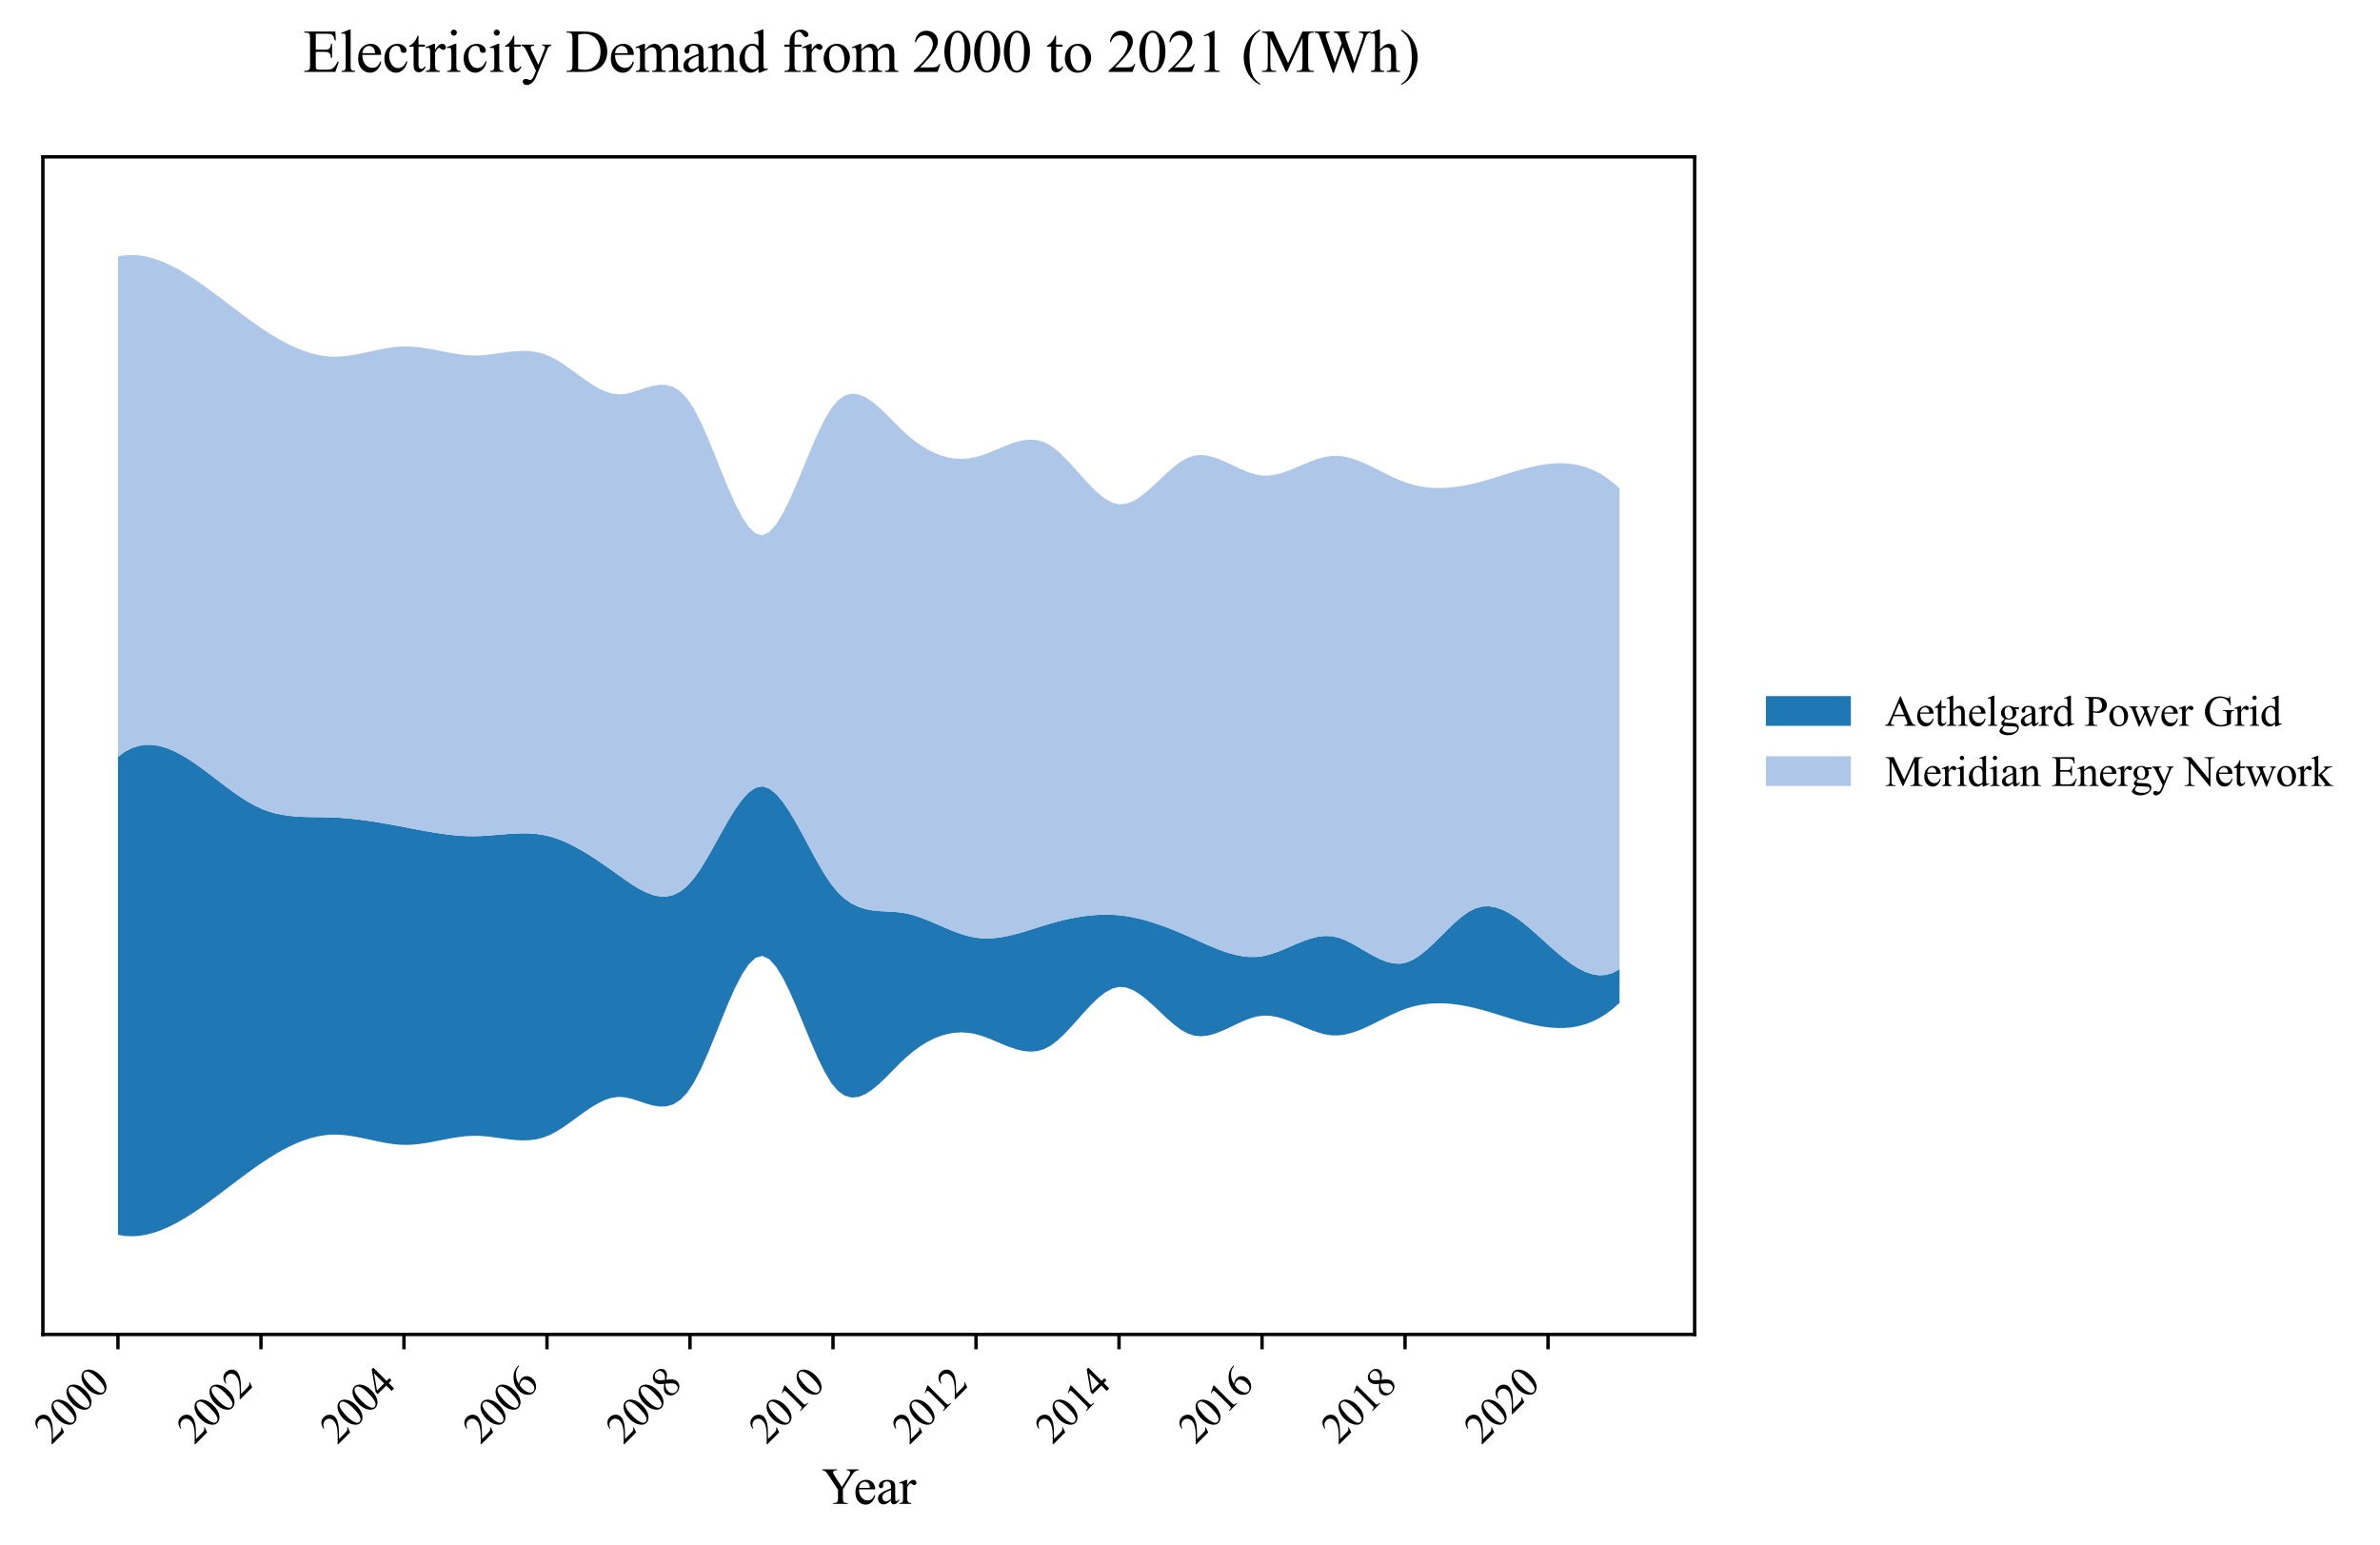 <?xml version="1.0" encoding="utf-8" standalone="no"?>
<!DOCTYPE svg PUBLIC "-//W3C//DTD SVG 1.1//EN"
  "http://www.w3.org/Graphics/SVG/1.1/DTD/svg11.dtd">
<svg xmlns:xlink="http://www.w3.org/1999/xlink" width="560.216pt" height="363.785pt" viewBox="0 0 560.216 363.785" xmlns="http://www.w3.org/2000/svg" version="1.1">
 <defs>
  <style type="text/css">*{stroke-linejoin: round; stroke-linecap: butt}</style>
 </defs>
 <g id="figure_1">
  <g id="patch_1">
   <path d="M 0 363.785 
L 560.216 363.785 
L 560.216 0 
L 0 0 
z
" style="fill: #ffffff"/>
  </g>
  <g id="axes_1">
   <g id="patch_2">
    <path d="M 10.092 314.121 
L 398.892 314.121 
L 398.892 36.921 
L 10.092 36.921 
z
" style="fill: #ffffff"/>
   </g>
   <g id="FillBetweenPolyCollection_1">
    <path d="M 27.765 178.144 
L 27.765 290.672 
L 29.379 290.939 
L 30.993 291.021 
L 32.606 290.932 
L 34.22 290.683 
L 35.834 290.286 
L 37.448 289.753 
L 39.062 289.097 
L 40.676 288.329 
L 42.29 287.461 
L 43.904 286.507 
L 45.518 285.477 
L 47.132 284.384 
L 48.746 283.24 
L 50.36 282.057 
L 51.974 280.847 
L 53.588 279.623 
L 55.202 278.396 
L 56.816 277.178 
L 58.43 275.981 
L 60.044 274.819 
L 61.658 273.702 
L 63.272 272.642 
L 64.885 271.648 
L 66.499 270.728 
L 68.113 269.892 
L 69.727 269.147 
L 71.341 268.503 
L 72.955 267.967 
L 74.569 267.549 
L 76.183 267.258 
L 77.797 267.1 
L 79.411 267.084 
L 81.025 267.195 
L 82.639 267.406 
L 84.253 267.69 
L 85.867 268.021 
L 87.481 268.373 
L 89.095 268.719 
L 90.709 269.032 
L 92.323 269.286 
L 93.937 269.454 
L 95.55 269.509 
L 97.164 269.444 
L 98.778 269.279 
L 100.392 269.039 
L 102.006 268.749 
L 103.62 268.435 
L 105.234 268.12 
L 106.848 267.829 
L 108.462 267.589 
L 110.076 267.422 
L 111.69 267.354 
L 113.304 267.404 
L 114.918 267.549 
L 116.532 267.754 
L 118.146 267.983 
L 119.76 268.198 
L 121.374 268.362 
L 122.988 268.441 
L 124.602 268.396 
L 126.215 268.192 
L 127.829 267.792 
L 129.443 267.161 
L 131.057 266.305 
L 132.671 265.281 
L 134.285 264.149 
L 135.899 262.967 
L 137.513 261.797 
L 139.127 260.698 
L 140.741 259.729 
L 142.355 258.95 
L 143.969 258.42 
L 145.583 258.2 
L 147.197 258.321 
L 148.811 258.696 
L 150.425 259.214 
L 152.039 259.759 
L 153.653 260.22 
L 155.267 260.481 
L 156.88 260.429 
L 158.494 259.95 
L 160.108 258.932 
L 161.722 257.26 
L 163.336 254.83 
L 164.95 251.702 
L 166.564 248.073 
L 168.178 244.143 
L 169.792 240.112 
L 171.406 236.182 
L 173.02 232.551 
L 174.634 229.42 
L 176.248 226.99 
L 177.862 225.461 
L 179.476 225.034 
L 181.09 225.807 
L 182.704 227.619 
L 184.318 230.264 
L 185.932 233.537 
L 187.545 237.232 
L 189.159 241.144 
L 190.773 245.067 
L 192.387 248.796 
L 194.001 252.126 
L 195.615 254.851 
L 197.229 256.785 
L 198.843 257.923 
L 200.457 258.364 
L 202.071 258.208 
L 203.685 257.556 
L 205.299 256.508 
L 206.913 255.164 
L 208.527 253.624 
L 210.141 251.989 
L 211.755 250.358 
L 213.369 248.832 
L 214.983 247.477 
L 216.597 246.3 
L 218.21 245.302 
L 219.824 244.483 
L 221.438 243.845 
L 223.052 243.388 
L 224.666 243.114 
L 226.28 243.023 
L 227.894 243.116 
L 229.508 243.395 
L 231.122 243.853 
L 232.736 244.447 
L 234.35 245.117 
L 235.964 245.806 
L 237.578 246.453 
L 239.192 247 
L 240.806 247.388 
L 242.42 247.559 
L 244.034 247.452 
L 245.648 247.01 
L 247.262 246.175 
L 248.875 244.958 
L 250.489 243.448 
L 252.103 241.742 
L 253.717 239.935 
L 255.331 238.122 
L 256.945 236.4 
L 258.559 234.862 
L 260.173 233.605 
L 261.787 232.724 
L 263.401 232.315 
L 265.015 232.442 
L 266.629 233.039 
L 268.243 234.012 
L 269.857 235.264 
L 271.471 236.699 
L 273.085 238.223 
L 274.699 239.738 
L 276.313 241.148 
L 277.927 242.359 
L 279.54 243.273 
L 281.154 243.801 
L 282.768 243.939 
L 284.382 243.753 
L 285.996 243.315 
L 287.61 242.694 
L 289.224 241.962 
L 290.838 241.187 
L 292.452 240.441 
L 294.066 239.792 
L 295.68 239.313 
L 297.294 239.072 
L 298.908 239.109 
L 300.522 239.384 
L 302.136 239.843 
L 303.75 240.433 
L 305.364 241.1 
L 306.978 241.79 
L 308.592 242.452 
L 310.206 243.03 
L 311.819 243.471 
L 313.433 243.722 
L 315.047 243.735 
L 316.661 243.516 
L 318.275 243.104 
L 319.889 242.535 
L 321.503 241.848 
L 323.117 241.08 
L 324.731 240.27 
L 326.345 239.455 
L 327.959 238.673 
L 329.573 237.961 
L 331.187 237.359 
L 332.801 236.886 
L 334.415 236.54 
L 336.029 236.311 
L 337.643 236.191 
L 339.257 236.173 
L 340.871 236.248 
L 342.484 236.41 
L 344.098 236.648 
L 345.712 236.957 
L 347.326 237.327 
L 348.94 237.75 
L 350.554 238.214 
L 352.168 238.705 
L 353.782 239.208 
L 355.396 239.709 
L 357.01 240.195 
L 358.624 240.651 
L 360.238 241.064 
L 361.852 241.419 
L 363.466 241.702 
L 365.08 241.899 
L 366.694 241.997 
L 368.308 241.981 
L 369.922 241.837 
L 371.536 241.551 
L 373.149 241.109 
L 374.763 240.497 
L 376.377 239.701 
L 377.991 238.708 
L 379.605 237.502 
L 381.219 236.069 
L 381.219 228.119 
L 381.219 228.119 
L 379.605 229.017 
L 377.991 229.488 
L 376.377 229.574 
L 374.763 229.319 
L 373.149 228.764 
L 371.536 227.952 
L 369.922 226.926 
L 368.308 225.728 
L 366.694 224.4 
L 365.08 222.985 
L 363.466 221.525 
L 361.852 220.063 
L 360.238 218.641 
L 358.624 217.302 
L 357.01 216.088 
L 355.396 215.042 
L 353.782 214.205 
L 352.168 213.621 
L 350.554 213.332 
L 348.94 213.38 
L 347.326 213.808 
L 345.712 214.627 
L 344.098 215.768 
L 342.484 217.148 
L 340.871 218.683 
L 339.257 220.292 
L 337.643 221.891 
L 336.029 223.398 
L 334.415 224.73 
L 332.801 225.803 
L 331.187 226.536 
L 329.573 226.854 
L 327.959 226.779 
L 326.345 226.381 
L 324.731 225.734 
L 323.117 224.911 
L 321.503 223.985 
L 319.889 223.03 
L 318.275 222.117 
L 316.661 221.321 
L 315.047 220.714 
L 313.433 220.369 
L 311.819 220.317 
L 310.206 220.515 
L 308.592 220.912 
L 306.978 221.458 
L 305.364 222.104 
L 303.75 222.798 
L 302.136 223.491 
L 300.522 224.133 
L 298.908 224.672 
L 297.294 225.06 
L 295.68 225.252 
L 294.066 225.254 
L 292.452 225.088 
L 290.838 224.774 
L 289.224 224.337 
L 287.61 223.796 
L 285.996 223.176 
L 284.382 222.497 
L 282.768 221.782 
L 281.154 221.052 
L 279.54 220.33 
L 277.927 219.631 
L 276.313 218.962 
L 274.699 218.329 
L 273.085 217.738 
L 271.471 217.196 
L 269.857 216.709 
L 268.243 216.285 
L 266.629 215.928 
L 265.015 215.646 
L 263.401 215.446 
L 261.787 215.331 
L 260.173 215.298 
L 258.559 215.343 
L 256.945 215.461 
L 255.331 215.645 
L 253.717 215.892 
L 252.103 216.197 
L 250.489 216.553 
L 248.875 216.956 
L 247.262 217.402 
L 245.648 217.884 
L 244.034 218.389 
L 242.42 218.898 
L 240.806 219.39 
L 239.192 219.847 
L 237.578 220.246 
L 235.964 220.57 
L 234.35 220.797 
L 232.736 220.908 
L 231.122 220.884 
L 229.508 220.703 
L 227.894 220.359 
L 226.28 219.88 
L 224.666 219.296 
L 223.052 218.642 
L 221.438 217.948 
L 219.824 217.247 
L 218.21 216.572 
L 216.597 215.955 
L 214.983 215.429 
L 213.369 215.025 
L 211.755 214.77 
L 210.141 214.633 
L 208.527 214.55 
L 206.913 214.456 
L 205.299 214.287 
L 203.685 213.978 
L 202.071 213.465 
L 200.457 212.684 
L 198.843 211.569 
L 197.229 210.057 
L 195.615 208.084 
L 194.001 205.654 
L 192.387 202.89 
L 190.773 199.93 
L 189.159 196.907 
L 187.545 193.959 
L 185.932 191.221 
L 184.318 188.83 
L 182.704 186.92 
L 181.09 185.629 
L 179.476 185.091 
L 177.862 185.414 
L 176.248 186.525 
L 174.634 188.282 
L 173.02 190.543 
L 171.406 193.166 
L 169.792 196.011 
L 168.178 198.935 
L 166.564 201.796 
L 164.95 204.453 
L 163.336 206.763 
L 161.722 208.589 
L 160.108 209.876 
L 158.494 210.673 
L 156.88 211.034 
L 155.267 211.015 
L 153.653 210.67 
L 152.039 210.055 
L 150.425 209.225 
L 148.811 208.233 
L 147.197 207.136 
L 145.583 205.988 
L 143.969 204.838 
L 142.355 203.705 
L 140.741 202.603 
L 139.127 201.545 
L 137.513 200.547 
L 135.899 199.62 
L 134.285 198.778 
L 132.671 198.035 
L 131.057 197.405 
L 129.443 196.901 
L 127.829 196.535 
L 126.215 196.303 
L 124.602 196.184 
L 122.988 196.157 
L 121.374 196.203 
L 119.76 196.299 
L 118.146 196.427 
L 116.532 196.566 
L 114.918 196.694 
L 113.304 196.791 
L 111.69 196.838 
L 110.076 196.819 
L 108.462 196.74 
L 106.848 196.607 
L 105.234 196.427 
L 103.62 196.208 
L 102.006 195.957 
L 100.392 195.68 
L 98.778 195.386 
L 97.164 195.08 
L 95.55 194.77 
L 93.937 194.464 
L 92.323 194.165 
L 90.709 193.877 
L 89.095 193.604 
L 87.481 193.349 
L 85.867 193.116 
L 84.253 192.909 
L 82.639 192.731 
L 81.025 192.585 
L 79.411 192.476 
L 77.797 192.406 
L 76.183 192.371 
L 74.569 192.353 
L 72.955 192.331 
L 71.341 192.287 
L 69.727 192.2 
L 68.113 192.05 
L 66.499 191.818 
L 64.885 191.484 
L 63.272 191.027 
L 61.658 190.429 
L 60.044 189.673 
L 58.43 188.775 
L 56.816 187.758 
L 55.202 186.65 
L 53.588 185.474 
L 51.974 184.256 
L 50.36 183.022 
L 48.746 181.796 
L 47.132 180.605 
L 45.518 179.472 
L 43.904 178.424 
L 42.29 177.485 
L 40.676 176.682 
L 39.062 176.039 
L 37.448 175.581 
L 35.834 175.334 
L 34.22 175.323 
L 32.606 175.573 
L 30.993 176.11 
L 29.379 176.958 
L 27.765 178.144 
z
" clip-path="url(#pe4b7a78a49)" style="fill: #1f77b4"/>
   </g>
   <g id="FillBetweenPolyCollection_2">
    <path d="M 27.765 60.371 
L 27.765 178.144 
L 29.379 176.958 
L 30.993 176.11 
L 32.606 175.573 
L 34.22 175.323 
L 35.834 175.334 
L 37.448 175.581 
L 39.062 176.039 
L 40.676 176.682 
L 42.29 177.485 
L 43.904 178.424 
L 45.518 179.472 
L 47.132 180.605 
L 48.746 181.796 
L 50.36 183.022 
L 51.974 184.256 
L 53.588 185.474 
L 55.202 186.65 
L 56.816 187.758 
L 58.43 188.775 
L 60.044 189.673 
L 61.658 190.429 
L 63.272 191.027 
L 64.885 191.484 
L 66.499 191.818 
L 68.113 192.05 
L 69.727 192.2 
L 71.341 192.287 
L 72.955 192.331 
L 74.569 192.353 
L 76.183 192.371 
L 77.797 192.406 
L 79.411 192.476 
L 81.025 192.585 
L 82.639 192.731 
L 84.253 192.909 
L 85.867 193.116 
L 87.481 193.349 
L 89.095 193.604 
L 90.709 193.877 
L 92.323 194.165 
L 93.937 194.464 
L 95.55 194.77 
L 97.164 195.08 
L 98.778 195.386 
L 100.392 195.68 
L 102.006 195.957 
L 103.62 196.208 
L 105.234 196.427 
L 106.848 196.607 
L 108.462 196.74 
L 110.076 196.819 
L 111.69 196.838 
L 113.304 196.791 
L 114.918 196.694 
L 116.532 196.566 
L 118.146 196.427 
L 119.76 196.299 
L 121.374 196.203 
L 122.988 196.157 
L 124.602 196.184 
L 126.215 196.303 
L 127.829 196.535 
L 129.443 196.901 
L 131.057 197.405 
L 132.671 198.035 
L 134.285 198.778 
L 135.899 199.62 
L 137.513 200.547 
L 139.127 201.545 
L 140.741 202.603 
L 142.355 203.705 
L 143.969 204.838 
L 145.583 205.988 
L 147.197 207.136 
L 148.811 208.233 
L 150.425 209.225 
L 152.039 210.055 
L 153.653 210.67 
L 155.267 211.015 
L 156.88 211.034 
L 158.494 210.673 
L 160.108 209.876 
L 161.722 208.589 
L 163.336 206.763 
L 164.95 204.453 
L 166.564 201.796 
L 168.178 198.935 
L 169.792 196.011 
L 171.406 193.166 
L 173.02 190.543 
L 174.634 188.282 
L 176.248 186.525 
L 177.862 185.414 
L 179.476 185.091 
L 181.09 185.629 
L 182.704 186.92 
L 184.318 188.83 
L 185.932 191.221 
L 187.545 193.959 
L 189.159 196.907 
L 190.773 199.93 
L 192.387 202.89 
L 194.001 205.654 
L 195.615 208.084 
L 197.229 210.057 
L 198.843 211.569 
L 200.457 212.684 
L 202.071 213.465 
L 203.685 213.978 
L 205.299 214.287 
L 206.913 214.456 
L 208.527 214.55 
L 210.141 214.633 
L 211.755 214.77 
L 213.369 215.025 
L 214.983 215.429 
L 216.597 215.955 
L 218.21 216.572 
L 219.824 217.247 
L 221.438 217.948 
L 223.052 218.642 
L 224.666 219.296 
L 226.28 219.88 
L 227.894 220.359 
L 229.508 220.703 
L 231.122 220.884 
L 232.736 220.908 
L 234.35 220.797 
L 235.964 220.57 
L 237.578 220.246 
L 239.192 219.847 
L 240.806 219.39 
L 242.42 218.898 
L 244.034 218.389 
L 245.648 217.884 
L 247.262 217.402 
L 248.875 216.956 
L 250.489 216.553 
L 252.103 216.197 
L 253.717 215.892 
L 255.331 215.645 
L 256.945 215.461 
L 258.559 215.343 
L 260.173 215.298 
L 261.787 215.331 
L 263.401 215.446 
L 265.015 215.646 
L 266.629 215.928 
L 268.243 216.285 
L 269.857 216.709 
L 271.471 217.196 
L 273.085 217.738 
L 274.699 218.329 
L 276.313 218.962 
L 277.927 219.631 
L 279.54 220.33 
L 281.154 221.052 
L 282.768 221.782 
L 284.382 222.497 
L 285.996 223.176 
L 287.61 223.796 
L 289.224 224.337 
L 290.838 224.774 
L 292.452 225.088 
L 294.066 225.254 
L 295.68 225.252 
L 297.294 225.06 
L 298.908 224.672 
L 300.522 224.133 
L 302.136 223.491 
L 303.75 222.798 
L 305.364 222.104 
L 306.978 221.458 
L 308.592 220.912 
L 310.206 220.515 
L 311.819 220.317 
L 313.433 220.369 
L 315.047 220.714 
L 316.661 221.321 
L 318.275 222.117 
L 319.889 223.03 
L 321.503 223.985 
L 323.117 224.911 
L 324.731 225.734 
L 326.345 226.381 
L 327.959 226.779 
L 329.573 226.854 
L 331.187 226.536 
L 332.801 225.803 
L 334.415 224.73 
L 336.029 223.398 
L 337.643 221.891 
L 339.257 220.292 
L 340.871 218.683 
L 342.484 217.148 
L 344.098 215.768 
L 345.712 214.627 
L 347.326 213.808 
L 348.94 213.38 
L 350.554 213.332 
L 352.168 213.621 
L 353.782 214.205 
L 355.396 215.042 
L 357.01 216.088 
L 358.624 217.302 
L 360.238 218.641 
L 361.852 220.063 
L 363.466 221.525 
L 365.08 222.985 
L 366.694 224.4 
L 368.308 225.728 
L 369.922 226.926 
L 371.536 227.952 
L 373.149 228.764 
L 374.763 229.319 
L 376.377 229.574 
L 377.991 229.488 
L 379.605 229.017 
L 381.219 228.119 
L 381.219 114.973 
L 381.219 114.973 
L 379.605 113.541 
L 377.991 112.335 
L 376.377 111.341 
L 374.763 110.545 
L 373.149 109.933 
L 371.536 109.491 
L 369.922 109.206 
L 368.308 109.062 
L 366.694 109.045 
L 365.08 109.143 
L 363.466 109.34 
L 361.852 109.624 
L 360.238 109.979 
L 358.624 110.391 
L 357.01 110.847 
L 355.396 111.333 
L 353.782 111.835 
L 352.168 112.338 
L 350.554 112.828 
L 348.94 113.292 
L 347.326 113.715 
L 345.712 114.086 
L 344.098 114.394 
L 342.484 114.633 
L 340.871 114.794 
L 339.257 114.87 
L 337.643 114.852 
L 336.029 114.732 
L 334.415 114.503 
L 332.801 114.156 
L 331.187 113.684 
L 329.573 113.081 
L 327.959 112.37 
L 326.345 111.588 
L 324.731 110.772 
L 323.117 109.962 
L 321.503 109.195 
L 319.889 108.507 
L 318.275 107.939 
L 316.661 107.526 
L 315.047 107.308 
L 313.433 107.321 
L 311.819 107.572 
L 310.206 108.013 
L 308.592 108.591 
L 306.978 109.252 
L 305.364 109.943 
L 303.75 110.61 
L 302.136 111.2 
L 300.522 111.659 
L 298.908 111.934 
L 297.294 111.971 
L 295.68 111.73 
L 294.066 111.25 
L 292.452 110.602 
L 290.838 109.855 
L 289.224 109.081 
L 287.61 108.348 
L 285.996 107.728 
L 284.382 107.29 
L 282.768 107.104 
L 281.154 107.241 
L 279.54 107.769 
L 277.927 108.684 
L 276.313 109.894 
L 274.699 111.305 
L 273.085 112.82 
L 271.471 114.343 
L 269.857 115.779 
L 268.243 117.031 
L 266.629 118.004 
L 265.015 118.601 
L 263.401 118.727 
L 261.787 118.318 
L 260.173 117.437 
L 258.559 116.181 
L 256.945 114.643 
L 255.331 112.92 
L 253.717 111.107 
L 252.103 109.3 
L 250.489 107.594 
L 248.875 106.085 
L 247.262 104.867 
L 245.648 104.032 
L 244.034 103.59 
L 242.42 103.484 
L 240.806 103.654 
L 239.192 104.042 
L 237.578 104.59 
L 235.964 105.237 
L 234.35 105.925 
L 232.736 106.596 
L 231.122 107.19 
L 229.508 107.648 
L 227.894 107.926 
L 226.28 108.019 
L 224.666 107.929 
L 223.052 107.654 
L 221.438 107.198 
L 219.824 106.559 
L 218.21 105.741 
L 216.597 104.742 
L 214.983 103.565 
L 213.369 102.21 
L 211.755 100.684 
L 210.141 99.054 
L 208.527 97.419 
L 206.913 95.879 
L 205.299 94.535 
L 203.685 93.486 
L 202.071 92.834 
L 200.457 92.678 
L 198.843 93.119 
L 197.229 94.257 
L 195.615 96.191 
L 194.001 98.916 
L 192.387 102.246 
L 190.773 105.976 
L 189.159 109.899 
L 187.545 113.811 
L 185.932 117.505 
L 184.318 120.778 
L 182.704 123.423 
L 181.09 125.235 
L 179.476 126.009 
L 177.862 125.581 
L 176.248 124.052 
L 174.634 121.622 
L 173.02 118.492 
L 171.406 114.861 
L 169.792 110.93 
L 168.178 106.899 
L 166.564 102.969 
L 164.95 99.341 
L 163.336 96.213 
L 161.722 93.783 
L 160.108 92.111 
L 158.494 91.092 
L 156.88 90.614 
L 155.267 90.562 
L 153.653 90.823 
L 152.039 91.283 
L 150.425 91.829 
L 148.811 92.346 
L 147.197 92.722 
L 145.583 92.842 
L 143.969 92.622 
L 142.355 92.093 
L 140.741 91.314 
L 139.127 90.345 
L 137.513 89.245 
L 135.899 88.075 
L 134.285 86.894 
L 132.671 85.761 
L 131.057 84.737 
L 129.443 83.881 
L 127.829 83.25 
L 126.215 82.85 
L 124.602 82.646 
L 122.988 82.602 
L 121.374 82.68 
L 119.76 82.845 
L 118.146 83.06 
L 116.532 83.288 
L 114.918 83.493 
L 113.304 83.639 
L 111.69 83.689 
L 110.076 83.621 
L 108.462 83.454 
L 106.848 83.213 
L 105.234 82.923 
L 103.62 82.608 
L 102.006 82.293 
L 100.392 82.003 
L 98.778 81.764 
L 97.164 81.599 
L 95.55 81.533 
L 93.937 81.589 
L 92.323 81.757 
L 90.709 82.01 
L 89.095 82.323 
L 87.481 82.669 
L 85.867 83.021 
L 84.253 83.352 
L 82.639 83.637 
L 81.025 83.848 
L 79.411 83.958 
L 77.797 83.942 
L 76.183 83.785 
L 74.569 83.493 
L 72.955 83.075 
L 71.341 82.54 
L 69.727 81.895 
L 68.113 81.15 
L 66.499 80.314 
L 64.885 79.395 
L 63.272 78.401 
L 61.658 77.341 
L 60.044 76.224 
L 58.43 75.061 
L 56.816 73.865 
L 55.202 72.647 
L 53.588 71.42 
L 51.974 70.195 
L 50.36 68.985 
L 48.746 67.802 
L 47.132 66.658 
L 45.518 65.565 
L 43.904 64.536 
L 42.29 63.581 
L 40.676 62.714 
L 39.062 61.946 
L 37.448 61.29 
L 35.834 60.757 
L 34.22 60.36 
L 32.606 60.111 
L 30.993 60.021 
L 29.379 60.104 
L 27.765 60.371 
z
" clip-path="url(#pe4b7a78a49)" style="fill: #aec7e8"/>
   </g>
   <g id="matplotlib.axis_1">
    <g id="xtick_1">
     <g id="line2d_1">
      <defs>
       <path id="mafde9757cf" d="M 0 0 
L 0 3.5 
" style="stroke: #000000; stroke-width: 0.8"/>
      </defs>
      <g>
       <use xlink:href="#mafde9757cf" x="27.765" y="314.121" style="stroke: #000000; stroke-width: 0.8"/>
      </g>
     </g>
     <g id="text_1">
      <!-- 2000 -->
      <g transform="translate(12.11 340.173) rotate(-45) scale(0.1 -0.1)">
       <defs>
        <path id="TimesNewRomanPSMT-32" d="M 2934 816 
L 2638 0 
L 138 0 
L 138 116 
Q 1241 1122 1691 1759 
Q 2141 2397 2141 2925 
Q 2141 3328 1894 3587 
Q 1647 3847 1303 3847 
Q 991 3847 742 3664 
Q 494 3481 375 3128 
L 259 3128 
Q 338 3706 661 4015 
Q 984 4325 1469 4325 
Q 1984 4325 2329 3994 
Q 2675 3663 2675 3213 
Q 2675 2891 2525 2569 
Q 2294 2063 1775 1497 
Q 997 647 803 472 
L 1909 472 
Q 2247 472 2383 497 
Q 2519 522 2628 598 
Q 2738 675 2819 816 
L 2934 816 
z
" transform="scale(0.016)"/>
        <path id="TimesNewRomanPSMT-30" d="M 231 2094 
Q 231 2819 450 3342 
Q 669 3866 1031 4122 
Q 1313 4325 1613 4325 
Q 2100 4325 2488 3828 
Q 2972 3213 2972 2159 
Q 2972 1422 2759 906 
Q 2547 391 2217 158 
Q 1888 -75 1581 -75 
Q 975 -75 572 641 
Q 231 1244 231 2094 
z
M 844 2016 
Q 844 1141 1059 588 
Q 1238 122 1591 122 
Q 1759 122 1940 273 
Q 2122 425 2216 781 
Q 2359 1319 2359 2297 
Q 2359 3022 2209 3506 
Q 2097 3866 1919 4016 
Q 1791 4119 1609 4119 
Q 1397 4119 1231 3928 
Q 1006 3669 925 3112 
Q 844 2556 844 2016 
z
" transform="scale(0.016)"/>
       </defs>
       <use xlink:href="#TimesNewRomanPSMT-32"/>
       <use xlink:href="#TimesNewRomanPSMT-30" transform="translate(50 0)"/>
       <use xlink:href="#TimesNewRomanPSMT-30" transform="translate(100 0)"/>
       <use xlink:href="#TimesNewRomanPSMT-30" transform="translate(150 0)"/>
      </g>
     </g>
    </g>
    <g id="xtick_2">
     <g id="line2d_2">
      <g>
       <use xlink:href="#mafde9757cf" x="61.427" y="314.121" style="stroke: #000000; stroke-width: 0.8"/>
      </g>
     </g>
     <g id="text_2">
      <!-- 2002 -->
      <g transform="translate(45.772 340.173) rotate(-45) scale(0.1 -0.1)">
       <use xlink:href="#TimesNewRomanPSMT-32"/>
       <use xlink:href="#TimesNewRomanPSMT-30" transform="translate(50 0)"/>
       <use xlink:href="#TimesNewRomanPSMT-30" transform="translate(100 0)"/>
       <use xlink:href="#TimesNewRomanPSMT-32" transform="translate(150 0)"/>
      </g>
     </g>
    </g>
    <g id="xtick_3">
     <g id="line2d_3">
      <g>
       <use xlink:href="#mafde9757cf" x="95.089" y="314.121" style="stroke: #000000; stroke-width: 0.8"/>
      </g>
     </g>
     <g id="text_3">
      <!-- 2004 -->
      <g transform="translate(79.435 340.173) rotate(-45) scale(0.1 -0.1)">
       <defs>
        <path id="TimesNewRomanPSMT-34" d="M 2978 1563 
L 2978 1119 
L 2409 1119 
L 2409 0 
L 1894 0 
L 1894 1119 
L 100 1119 
L 100 1519 
L 2066 4325 
L 2409 4325 
L 2409 1563 
L 2978 1563 
z
M 1894 1563 
L 1894 3666 
L 406 1563 
L 1894 1563 
z
" transform="scale(0.016)"/>
       </defs>
       <use xlink:href="#TimesNewRomanPSMT-32"/>
       <use xlink:href="#TimesNewRomanPSMT-30" transform="translate(50 0)"/>
       <use xlink:href="#TimesNewRomanPSMT-30" transform="translate(100 0)"/>
       <use xlink:href="#TimesNewRomanPSMT-34" transform="translate(150 0)"/>
      </g>
     </g>
    </g>
    <g id="xtick_4">
     <g id="line2d_4">
      <g>
       <use xlink:href="#mafde9757cf" x="128.752" y="314.121" style="stroke: #000000; stroke-width: 0.8"/>
      </g>
     </g>
     <g id="text_4">
      <!-- 2006 -->
      <g transform="translate(113.097 340.173) rotate(-45) scale(0.1 -0.1)">
       <defs>
        <path id="TimesNewRomanPSMT-36" d="M 2869 4325 
L 2869 4209 
Q 2456 4169 2195 4045 
Q 1934 3922 1679 3669 
Q 1425 3416 1258 3105 
Q 1091 2794 978 2366 
Q 1428 2675 1881 2675 
Q 2316 2675 2634 2325 
Q 2953 1975 2953 1425 
Q 2953 894 2631 456 
Q 2244 -75 1606 -75 
Q 1172 -75 869 213 
Q 275 772 275 1663 
Q 275 2231 503 2743 
Q 731 3256 1154 3653 
Q 1578 4050 1965 4187 
Q 2353 4325 2688 4325 
L 2869 4325 
z
M 925 2138 
Q 869 1716 869 1456 
Q 869 1156 980 804 
Q 1091 453 1309 247 
Q 1469 100 1697 100 
Q 1969 100 2183 356 
Q 2397 613 2397 1088 
Q 2397 1622 2184 2012 
Q 1972 2403 1581 2403 
Q 1463 2403 1327 2353 
Q 1191 2303 925 2138 
z
" transform="scale(0.016)"/>
       </defs>
       <use xlink:href="#TimesNewRomanPSMT-32"/>
       <use xlink:href="#TimesNewRomanPSMT-30" transform="translate(50 0)"/>
       <use xlink:href="#TimesNewRomanPSMT-30" transform="translate(100 0)"/>
       <use xlink:href="#TimesNewRomanPSMT-36" transform="translate(150 0)"/>
      </g>
     </g>
    </g>
    <g id="xtick_5">
     <g id="line2d_5">
      <g>
       <use xlink:href="#mafde9757cf" x="162.414" y="314.121" style="stroke: #000000; stroke-width: 0.8"/>
      </g>
     </g>
     <g id="text_5">
      <!-- 2008 -->
      <g transform="translate(146.759 340.173) rotate(-45) scale(0.1 -0.1)">
       <defs>
        <path id="TimesNewRomanPSMT-38" d="M 1228 2134 
Q 725 2547 579 2797 
Q 434 3047 434 3316 
Q 434 3728 753 4026 
Q 1072 4325 1600 4325 
Q 2113 4325 2425 4047 
Q 2738 3769 2738 3413 
Q 2738 3175 2569 2928 
Q 2400 2681 1866 2347 
Q 2416 1922 2594 1678 
Q 2831 1359 2831 1006 
Q 2831 559 2490 242 
Q 2150 -75 1597 -75 
Q 994 -75 656 303 
Q 388 606 388 966 
Q 388 1247 577 1523 
Q 766 1800 1228 2134 
z
M 1719 2469 
Q 2094 2806 2194 3001 
Q 2294 3197 2294 3444 
Q 2294 3772 2109 3958 
Q 1925 4144 1606 4144 
Q 1288 4144 1088 3959 
Q 888 3775 888 3528 
Q 888 3366 970 3203 
Q 1053 3041 1206 2894 
L 1719 2469 
z
M 1375 2016 
Q 1116 1797 991 1539 
Q 866 1281 866 981 
Q 866 578 1086 336 
Q 1306 94 1647 94 
Q 1984 94 2187 284 
Q 2391 475 2391 747 
Q 2391 972 2272 1150 
Q 2050 1481 1375 2016 
z
" transform="scale(0.016)"/>
       </defs>
       <use xlink:href="#TimesNewRomanPSMT-32"/>
       <use xlink:href="#TimesNewRomanPSMT-30" transform="translate(50 0)"/>
       <use xlink:href="#TimesNewRomanPSMT-30" transform="translate(100 0)"/>
       <use xlink:href="#TimesNewRomanPSMT-38" transform="translate(150 0)"/>
      </g>
     </g>
    </g>
    <g id="xtick_6">
     <g id="line2d_6">
      <g>
       <use xlink:href="#mafde9757cf" x="196.076" y="314.121" style="stroke: #000000; stroke-width: 0.8"/>
      </g>
     </g>
     <g id="text_6">
      <!-- 2010 -->
      <g transform="translate(180.422 340.173) rotate(-45) scale(0.1 -0.1)">
       <defs>
        <path id="TimesNewRomanPSMT-31" d="M 750 3822 
L 1781 4325 
L 1884 4325 
L 1884 747 
Q 1884 391 1914 303 
Q 1944 216 2037 169 
Q 2131 122 2419 116 
L 2419 0 
L 825 0 
L 825 116 
Q 1125 122 1212 167 
Q 1300 213 1334 289 
Q 1369 366 1369 747 
L 1369 3034 
Q 1369 3497 1338 3628 
Q 1316 3728 1258 3775 
Q 1200 3822 1119 3822 
Q 1003 3822 797 3725 
L 750 3822 
z
" transform="scale(0.016)"/>
       </defs>
       <use xlink:href="#TimesNewRomanPSMT-32"/>
       <use xlink:href="#TimesNewRomanPSMT-30" transform="translate(50 0)"/>
       <use xlink:href="#TimesNewRomanPSMT-31" transform="translate(100 0)"/>
       <use xlink:href="#TimesNewRomanPSMT-30" transform="translate(150 0)"/>
      </g>
     </g>
    </g>
    <g id="xtick_7">
     <g id="line2d_7">
      <g>
       <use xlink:href="#mafde9757cf" x="229.739" y="314.121" style="stroke: #000000; stroke-width: 0.8"/>
      </g>
     </g>
     <g id="text_7">
      <!-- 2012 -->
      <g transform="translate(214.084 340.173) rotate(-45) scale(0.1 -0.1)">
       <use xlink:href="#TimesNewRomanPSMT-32"/>
       <use xlink:href="#TimesNewRomanPSMT-30" transform="translate(50 0)"/>
       <use xlink:href="#TimesNewRomanPSMT-31" transform="translate(100 0)"/>
       <use xlink:href="#TimesNewRomanPSMT-32" transform="translate(150 0)"/>
      </g>
     </g>
    </g>
    <g id="xtick_8">
     <g id="line2d_8">
      <g>
       <use xlink:href="#mafde9757cf" x="263.401" y="314.121" style="stroke: #000000; stroke-width: 0.8"/>
      </g>
     </g>
     <g id="text_8">
      <!-- 2014 -->
      <g transform="translate(247.746 340.173) rotate(-45) scale(0.1 -0.1)">
       <use xlink:href="#TimesNewRomanPSMT-32"/>
       <use xlink:href="#TimesNewRomanPSMT-30" transform="translate(50 0)"/>
       <use xlink:href="#TimesNewRomanPSMT-31" transform="translate(100 0)"/>
       <use xlink:href="#TimesNewRomanPSMT-34" transform="translate(150 0)"/>
      </g>
     </g>
    </g>
    <g id="xtick_9">
     <g id="line2d_9">
      <g>
       <use xlink:href="#mafde9757cf" x="297.063" y="314.121" style="stroke: #000000; stroke-width: 0.8"/>
      </g>
     </g>
     <g id="text_9">
      <!-- 2016 -->
      <g transform="translate(281.409 340.173) rotate(-45) scale(0.1 -0.1)">
       <use xlink:href="#TimesNewRomanPSMT-32"/>
       <use xlink:href="#TimesNewRomanPSMT-30" transform="translate(50 0)"/>
       <use xlink:href="#TimesNewRomanPSMT-31" transform="translate(100 0)"/>
       <use xlink:href="#TimesNewRomanPSMT-36" transform="translate(150 0)"/>
      </g>
     </g>
    </g>
    <g id="xtick_10">
     <g id="line2d_10">
      <g>
       <use xlink:href="#mafde9757cf" x="330.726" y="314.121" style="stroke: #000000; stroke-width: 0.8"/>
      </g>
     </g>
     <g id="text_10">
      <!-- 2018 -->
      <g transform="translate(315.071 340.173) rotate(-45) scale(0.1 -0.1)">
       <use xlink:href="#TimesNewRomanPSMT-32"/>
       <use xlink:href="#TimesNewRomanPSMT-30" transform="translate(50 0)"/>
       <use xlink:href="#TimesNewRomanPSMT-31" transform="translate(100 0)"/>
       <use xlink:href="#TimesNewRomanPSMT-38" transform="translate(150 0)"/>
      </g>
     </g>
    </g>
    <g id="xtick_11">
     <g id="line2d_11">
      <g>
       <use xlink:href="#mafde9757cf" x="364.388" y="314.121" style="stroke: #000000; stroke-width: 0.8"/>
      </g>
     </g>
     <g id="text_11">
      <!-- 2020 -->
      <g transform="translate(348.733 340.173) rotate(-45) scale(0.1 -0.1)">
       <use xlink:href="#TimesNewRomanPSMT-32"/>
       <use xlink:href="#TimesNewRomanPSMT-30" transform="translate(50 0)"/>
       <use xlink:href="#TimesNewRomanPSMT-32" transform="translate(100 0)"/>
       <use xlink:href="#TimesNewRomanPSMT-30" transform="translate(150 0)"/>
      </g>
     </g>
    </g>
    <g id="text_12">
     <!-- Year -->
     <g transform="translate(193.434 354.018) scale(0.12 -0.12)">
      <defs>
       <path id="TimesNewRomanPSMT-59" d="M 3050 4238 
L 4528 4238 
L 4528 4122 
L 4447 4122 
Q 4366 4122 4209 4050 
Q 4053 3978 3925 3843 
Q 3797 3709 3609 3406 
L 2588 1797 
L 2588 734 
Q 2588 344 2675 247 
Q 2794 116 3050 116 
L 3188 116 
L 3188 0 
L 1388 0 
L 1388 116 
L 1538 116 
Q 1806 116 1919 278 
Q 1988 378 1988 734 
L 1988 1738 
L 825 3513 
Q 619 3825 545 3903 
Q 472 3981 241 4091 
Q 178 4122 59 4122 
L 59 4238 
L 1872 4238 
L 1872 4122 
L 1778 4122 
Q 1631 4122 1507 4053 
Q 1384 3984 1384 3847 
Q 1384 3734 1575 3441 
L 2459 2075 
L 3291 3381 
Q 3478 3675 3478 3819 
Q 3478 3906 3433 3975 
Q 3388 4044 3303 4083 
Q 3219 4122 3050 4122 
L 3050 4238 
z
" transform="scale(0.016)"/>
       <path id="TimesNewRomanPSMT-65" d="M 681 1784 
Q 678 1147 991 784 
Q 1303 422 1725 422 
Q 2006 422 2214 576 
Q 2422 731 2563 1106 
L 2659 1044 
Q 2594 616 2278 264 
Q 1963 -88 1488 -88 
Q 972 -88 605 314 
Q 238 716 238 1394 
Q 238 2128 614 2539 
Q 991 2950 1559 2950 
Q 2041 2950 2350 2633 
Q 2659 2316 2659 1784 
L 681 1784 
z
M 681 1966 
L 2006 1966 
Q 1991 2241 1941 2353 
Q 1863 2528 1708 2628 
Q 1553 2728 1384 2728 
Q 1125 2728 920 2526 
Q 716 2325 681 1966 
z
" transform="scale(0.016)"/>
       <path id="TimesNewRomanPSMT-61" d="M 1822 413 
Q 1381 72 1269 19 
Q 1100 -59 909 -59 
Q 613 -59 420 144 
Q 228 347 228 678 
Q 228 888 322 1041 
Q 450 1253 767 1440 
Q 1084 1628 1822 1897 
L 1822 2009 
Q 1822 2438 1686 2597 
Q 1550 2756 1291 2756 
Q 1094 2756 978 2650 
Q 859 2544 859 2406 
L 866 2225 
Q 866 2081 792 2003 
Q 719 1925 600 1925 
Q 484 1925 411 2006 
Q 338 2088 338 2228 
Q 338 2497 613 2722 
Q 888 2947 1384 2947 
Q 1766 2947 2009 2819 
Q 2194 2722 2281 2516 
Q 2338 2381 2338 1966 
L 2338 994 
Q 2338 584 2353 492 
Q 2369 400 2405 369 
Q 2441 338 2488 338 
Q 2538 338 2575 359 
Q 2641 400 2828 588 
L 2828 413 
Q 2478 -56 2159 -56 
Q 2006 -56 1915 50 
Q 1825 156 1822 413 
z
M 1822 616 
L 1822 1706 
Q 1350 1519 1213 1441 
Q 966 1303 859 1153 
Q 753 1003 753 825 
Q 753 600 887 451 
Q 1022 303 1197 303 
Q 1434 303 1822 616 
z
" transform="scale(0.016)"/>
       <path id="TimesNewRomanPSMT-72" d="M 1038 2947 
L 1038 2303 
Q 1397 2947 1775 2947 
Q 1947 2947 2059 2842 
Q 2172 2738 2172 2600 
Q 2172 2478 2090 2393 
Q 2009 2309 1897 2309 
Q 1788 2309 1652 2417 
Q 1516 2525 1450 2525 
Q 1394 2525 1328 2463 
Q 1188 2334 1038 2041 
L 1038 669 
Q 1038 431 1097 309 
Q 1138 225 1241 169 
Q 1344 113 1538 113 
L 1538 0 
L 72 0 
L 72 113 
Q 291 113 397 181 
Q 475 231 506 341 
Q 522 394 522 644 
L 522 1753 
Q 522 2253 501 2348 
Q 481 2444 426 2487 
Q 372 2531 291 2531 
Q 194 2531 72 2484 
L 41 2597 
L 906 2947 
L 1038 2947 
z
" transform="scale(0.016)"/>
      </defs>
      <use xlink:href="#TimesNewRomanPSMT-59"/>
      <use xlink:href="#TimesNewRomanPSMT-65" transform="translate(62.217 0)"/>
      <use xlink:href="#TimesNewRomanPSMT-61" transform="translate(106.602 0)"/>
      <use xlink:href="#TimesNewRomanPSMT-72" transform="translate(150.986 0)"/>
     </g>
    </g>
   </g>
   <g id="patch_3">
    <path d="M 10.092 314.121 
L 10.092 36.921 
" style="fill: none; stroke: #000000; stroke-width: 0.8; stroke-linejoin: miter; stroke-linecap: square"/>
   </g>
   <g id="patch_4">
    <path d="M 398.892 314.121 
L 398.892 36.921 
" style="fill: none; stroke: #000000; stroke-width: 0.8; stroke-linejoin: miter; stroke-linecap: square"/>
   </g>
   <g id="patch_5">
    <path d="M 10.092 314.121 
L 398.892 314.121 
" style="fill: none; stroke: #000000; stroke-width: 0.8; stroke-linejoin: miter; stroke-linecap: square"/>
   </g>
   <g id="patch_6">
    <path d="M 10.092 36.921 
L 398.892 36.921 
" style="fill: none; stroke: #000000; stroke-width: 0.8; stroke-linejoin: miter; stroke-linecap: square"/>
   </g>
   <g id="text_13">
    <!-- Electricity Demand from 2000 to 2021 (MWh)  -->
    <g transform="translate(71.331 16.921) scale(0.14 -0.14)">
     <defs>
      <path id="TimesNewRomanPSMT-45" d="M 1338 4006 
L 1338 2331 
L 2269 2331 
Q 2631 2331 2753 2441 
Q 2916 2584 2934 2947 
L 3050 2947 
L 3050 1472 
L 2934 1472 
Q 2891 1781 2847 1869 
Q 2791 1978 2662 2040 
Q 2534 2103 2269 2103 
L 1338 2103 
L 1338 706 
Q 1338 425 1363 364 
Q 1388 303 1450 267 
Q 1513 231 1688 231 
L 2406 231 
Q 2766 231 2928 281 
Q 3091 331 3241 478 
Q 3434 672 3638 1063 
L 3763 1063 
L 3397 0 
L 131 0 
L 131 116 
L 281 116 
Q 431 116 566 188 
Q 666 238 702 338 
Q 738 438 738 747 
L 738 3500 
Q 738 3903 656 3997 
Q 544 4122 281 4122 
L 131 4122 
L 131 4238 
L 3397 4238 
L 3444 3309 
L 3322 3309 
Q 3256 3644 3176 3769 
Q 3097 3894 2941 3959 
Q 2816 4006 2500 4006 
L 1338 4006 
z
" transform="scale(0.016)"/>
      <path id="TimesNewRomanPSMT-6c" d="M 1184 4444 
L 1184 647 
Q 1184 378 1223 290 
Q 1263 203 1344 158 
Q 1425 113 1647 113 
L 1647 0 
L 244 0 
L 244 113 
Q 441 113 512 153 
Q 584 194 625 287 
Q 666 381 666 647 
L 666 3247 
Q 666 3731 644 3842 
Q 622 3953 573 3993 
Q 525 4034 450 4034 
Q 369 4034 244 3984 
L 191 4094 
L 1044 4444 
L 1184 4444 
z
" transform="scale(0.016)"/>
      <path id="TimesNewRomanPSMT-63" d="M 2631 1088 
Q 2516 522 2178 217 
Q 1841 -88 1431 -88 
Q 944 -88 581 321 
Q 219 731 219 1428 
Q 219 2103 620 2525 
Q 1022 2947 1584 2947 
Q 2006 2947 2278 2723 
Q 2550 2500 2550 2259 
Q 2550 2141 2473 2067 
Q 2397 1994 2259 1994 
Q 2075 1994 1981 2113 
Q 1928 2178 1911 2362 
Q 1894 2547 1784 2644 
Q 1675 2738 1481 2738 
Q 1169 2738 978 2506 
Q 725 2200 725 1697 
Q 725 1184 976 792 
Q 1228 400 1656 400 
Q 1963 400 2206 609 
Q 2378 753 2541 1131 
L 2631 1088 
z
" transform="scale(0.016)"/>
      <path id="TimesNewRomanPSMT-74" d="M 1031 3803 
L 1031 2863 
L 1700 2863 
L 1700 2644 
L 1031 2644 
L 1031 788 
Q 1031 509 1111 412 
Q 1191 316 1316 316 
Q 1419 316 1516 380 
Q 1613 444 1666 569 
L 1788 569 
Q 1678 263 1478 108 
Q 1278 -47 1066 -47 
Q 922 -47 784 33 
Q 647 113 581 261 
Q 516 409 516 719 
L 516 2644 
L 63 2644 
L 63 2747 
Q 234 2816 414 2980 
Q 594 3144 734 3369 
Q 806 3488 934 3803 
L 1031 3803 
z
" transform="scale(0.016)"/>
      <path id="TimesNewRomanPSMT-69" d="M 928 4444 
Q 1059 4444 1151 4351 
Q 1244 4259 1244 4128 
Q 1244 3997 1151 3903 
Q 1059 3809 928 3809 
Q 797 3809 703 3903 
Q 609 3997 609 4128 
Q 609 4259 701 4351 
Q 794 4444 928 4444 
z
M 1188 2947 
L 1188 647 
Q 1188 378 1227 289 
Q 1266 200 1342 156 
Q 1419 113 1622 113 
L 1622 0 
L 231 0 
L 231 113 
Q 441 113 512 153 
Q 584 194 626 287 
Q 669 381 669 647 
L 669 1750 
Q 669 2216 641 2353 
Q 619 2453 572 2492 
Q 525 2531 444 2531 
Q 356 2531 231 2484 
L 188 2597 
L 1050 2947 
L 1188 2947 
z
" transform="scale(0.016)"/>
      <path id="TimesNewRomanPSMT-79" d="M 38 2863 
L 1372 2863 
L 1372 2747 
L 1306 2747 
Q 1166 2747 1095 2686 
Q 1025 2625 1025 2534 
Q 1025 2413 1128 2197 
L 1825 753 
L 2466 2334 
Q 2519 2463 2519 2588 
Q 2519 2644 2497 2672 
Q 2472 2706 2419 2726 
Q 2366 2747 2231 2747 
L 2231 2863 
L 3163 2863 
L 3163 2747 
Q 3047 2734 2984 2696 
Q 2922 2659 2847 2556 
Q 2819 2513 2741 2316 
L 1575 -541 
Q 1406 -956 1132 -1168 
Q 859 -1381 606 -1381 
Q 422 -1381 303 -1275 
Q 184 -1169 184 -1031 
Q 184 -900 270 -820 
Q 356 -741 506 -741 
Q 609 -741 788 -809 
Q 913 -856 944 -856 
Q 1038 -856 1148 -759 
Q 1259 -663 1372 -384 
L 1575 113 
L 547 2272 
Q 500 2369 397 2513 
Q 319 2622 269 2659 
Q 197 2709 38 2747 
L 38 2863 
z
" transform="scale(0.016)"/>
      <path id="TimesNewRomanPSMT-20" transform="scale(0.016)"/>
      <path id="TimesNewRomanPSMT-44" d="M 109 0 
L 109 116 
L 269 116 
Q 538 116 650 288 
Q 719 391 719 750 
L 719 3488 
Q 719 3884 631 3984 
Q 509 4122 269 4122 
L 109 4122 
L 109 4238 
L 1834 4238 
Q 2784 4238 3279 4022 
Q 3775 3806 4076 3303 
Q 4378 2800 4378 2141 
Q 4378 1256 3841 663 
Q 3238 0 2003 0 
L 109 0 
z
M 1319 306 
Q 1716 219 1984 219 
Q 2709 219 3187 728 
Q 3666 1238 3666 2109 
Q 3666 2988 3187 3494 
Q 2709 4000 1959 4000 
Q 1678 4000 1319 3909 
L 1319 306 
z
" transform="scale(0.016)"/>
      <path id="TimesNewRomanPSMT-6d" d="M 1050 2338 
Q 1363 2650 1419 2697 
Q 1559 2816 1721 2881 
Q 1884 2947 2044 2947 
Q 2313 2947 2506 2790 
Q 2700 2634 2766 2338 
Q 3088 2713 3309 2830 
Q 3531 2947 3766 2947 
Q 3994 2947 4170 2830 
Q 4347 2713 4450 2447 
Q 4519 2266 4519 1878 
L 4519 647 
Q 4519 378 4559 278 
Q 4591 209 4675 161 
Q 4759 113 4950 113 
L 4950 0 
L 3538 0 
L 3538 113 
L 3597 113 
Q 3781 113 3884 184 
Q 3956 234 3988 344 
Q 4000 397 4000 647 
L 4000 1878 
Q 4000 2228 3916 2372 
Q 3794 2572 3525 2572 
Q 3359 2572 3192 2489 
Q 3025 2406 2788 2181 
L 2781 2147 
L 2788 2013 
L 2788 647 
Q 2788 353 2820 281 
Q 2853 209 2943 161 
Q 3034 113 3253 113 
L 3253 0 
L 1806 0 
L 1806 113 
Q 2044 113 2133 169 
Q 2222 225 2256 338 
Q 2272 391 2272 647 
L 2272 1878 
Q 2272 2228 2169 2381 
Q 2031 2581 1784 2581 
Q 1616 2581 1450 2491 
Q 1191 2353 1050 2181 
L 1050 647 
Q 1050 366 1089 281 
Q 1128 197 1204 155 
Q 1281 113 1516 113 
L 1516 0 
L 100 0 
L 100 113 
Q 297 113 375 155 
Q 453 197 493 289 
Q 534 381 534 647 
L 534 1741 
Q 534 2213 506 2350 
Q 484 2453 437 2492 
Q 391 2531 309 2531 
Q 222 2531 100 2484 
L 53 2597 
L 916 2947 
L 1050 2947 
L 1050 2338 
z
" transform="scale(0.016)"/>
      <path id="TimesNewRomanPSMT-6e" d="M 1034 2341 
Q 1538 2947 1994 2947 
Q 2228 2947 2397 2830 
Q 2566 2713 2666 2444 
Q 2734 2256 2734 1869 
L 2734 647 
Q 2734 375 2778 278 
Q 2813 200 2889 156 
Q 2966 113 3172 113 
L 3172 0 
L 1756 0 
L 1756 113 
L 1816 113 
Q 2016 113 2095 173 
Q 2175 234 2206 353 
Q 2219 400 2219 647 
L 2219 1819 
Q 2219 2209 2117 2386 
Q 2016 2563 1775 2563 
Q 1403 2563 1034 2156 
L 1034 647 
Q 1034 356 1069 288 
Q 1113 197 1189 155 
Q 1266 113 1500 113 
L 1500 0 
L 84 0 
L 84 113 
L 147 113 
Q 366 113 442 223 
Q 519 334 519 647 
L 519 1709 
Q 519 2225 495 2337 
Q 472 2450 423 2490 
Q 375 2531 294 2531 
Q 206 2531 84 2484 
L 38 2597 
L 900 2947 
L 1034 2947 
L 1034 2341 
z
" transform="scale(0.016)"/>
      <path id="TimesNewRomanPSMT-64" d="M 2222 322 
Q 2013 103 1813 7 
Q 1613 -88 1381 -88 
Q 913 -88 563 304 
Q 213 697 213 1313 
Q 213 1928 600 2439 
Q 988 2950 1597 2950 
Q 1975 2950 2222 2709 
L 2222 3238 
Q 2222 3728 2198 3840 
Q 2175 3953 2125 3993 
Q 2075 4034 2000 4034 
Q 1919 4034 1784 3984 
L 1744 4094 
L 2597 4444 
L 2738 4444 
L 2738 1134 
Q 2738 631 2761 520 
Q 2784 409 2836 365 
Q 2888 322 2956 322 
Q 3041 322 3181 375 
L 3216 266 
L 2366 -88 
L 2222 -88 
L 2222 322 
z
M 2222 541 
L 2222 2016 
Q 2203 2228 2109 2403 
Q 2016 2578 1861 2667 
Q 1706 2756 1559 2756 
Q 1284 2756 1069 2509 
Q 784 2184 784 1559 
Q 784 928 1059 592 
Q 1334 256 1672 256 
Q 1956 256 2222 541 
z
" transform="scale(0.016)"/>
      <path id="TimesNewRomanPSMT-66" d="M 1319 2638 
L 1319 756 
Q 1319 356 1406 250 
Q 1522 113 1716 113 
L 1975 113 
L 1975 0 
L 266 0 
L 266 113 
L 394 113 
Q 519 113 622 175 
Q 725 238 764 344 
Q 803 450 803 756 
L 803 2638 
L 247 2638 
L 247 2863 
L 803 2863 
L 803 3050 
Q 803 3478 940 3775 
Q 1078 4072 1361 4255 
Q 1644 4438 1997 4438 
Q 2325 4438 2600 4225 
Q 2781 4084 2781 3909 
Q 2781 3816 2700 3733 
Q 2619 3650 2525 3650 
Q 2453 3650 2373 3701 
Q 2294 3753 2178 3923 
Q 2063 4094 1966 4153 
Q 1869 4213 1750 4213 
Q 1606 4213 1506 4136 
Q 1406 4059 1362 3898 
Q 1319 3738 1319 3069 
L 1319 2863 
L 2056 2863 
L 2056 2638 
L 1319 2638 
z
" transform="scale(0.016)"/>
      <path id="TimesNewRomanPSMT-6f" d="M 1600 2947 
Q 2250 2947 2644 2453 
Q 2978 2031 2978 1484 
Q 2978 1100 2793 706 
Q 2609 313 2286 112 
Q 1963 -88 1566 -88 
Q 919 -88 538 428 
Q 216 863 216 1403 
Q 216 1797 411 2186 
Q 606 2575 925 2761 
Q 1244 2947 1600 2947 
z
M 1503 2744 
Q 1338 2744 1170 2645 
Q 1003 2547 900 2300 
Q 797 2053 797 1666 
Q 797 1041 1045 587 
Q 1294 134 1700 134 
Q 2003 134 2200 384 
Q 2397 634 2397 1244 
Q 2397 2006 2069 2444 
Q 1847 2744 1503 2744 
z
" transform="scale(0.016)"/>
      <path id="TimesNewRomanPSMT-28" d="M 1988 -1253 
L 1988 -1369 
Q 1516 -1131 1200 -813 
Q 750 -359 506 256 
Q 263 872 263 1534 
Q 263 2503 741 3301 
Q 1219 4100 1988 4444 
L 1988 4313 
Q 1603 4100 1356 3731 
Q 1109 3363 987 2797 
Q 866 2231 866 1616 
Q 866 947 969 400 
Q 1050 -31 1165 -292 
Q 1281 -553 1476 -793 
Q 1672 -1034 1988 -1253 
z
" transform="scale(0.016)"/>
      <path id="TimesNewRomanPSMT-4d" d="M 2619 0 
L 981 3566 
L 981 734 
Q 981 344 1066 247 
Q 1181 116 1431 116 
L 1581 116 
L 1581 0 
L 106 0 
L 106 116 
L 256 116 
Q 525 116 638 278 
Q 706 378 706 734 
L 706 3503 
Q 706 3784 644 3909 
Q 600 4000 483 4061 
Q 366 4122 106 4122 
L 106 4238 
L 1306 4238 
L 2844 922 
L 4356 4238 
L 5556 4238 
L 5556 4122 
L 5409 4122 
Q 5138 4122 5025 3959 
Q 4956 3859 4956 3503 
L 4956 734 
Q 4956 344 5044 247 
Q 5159 116 5409 116 
L 5556 116 
L 5556 0 
L 3756 0 
L 3756 116 
L 3906 116 
Q 4178 116 4288 278 
Q 4356 378 4356 734 
L 4356 3566 
L 2722 0 
L 2619 0 
z
" transform="scale(0.016)"/>
      <path id="TimesNewRomanPSMT-57" d="M 5991 4238 
L 5991 4122 
Q 5825 4122 5722 4062 
Q 5619 4003 5525 3841 
Q 5463 3731 5328 3319 
L 4147 -97 
L 4022 -97 
L 3056 2613 
L 2097 -97 
L 1984 -97 
L 725 3422 
Q 584 3816 547 3888 
Q 484 4006 376 4064 
Q 269 4122 84 4122 
L 84 4238 
L 1653 4238 
L 1653 4122 
L 1578 4122 
Q 1413 4122 1325 4047 
Q 1238 3972 1238 3866 
Q 1238 3756 1375 3363 
L 2209 984 
L 2913 3006 
L 2788 3363 
L 2688 3647 
Q 2622 3803 2541 3922 
Q 2500 3981 2441 4022 
Q 2363 4078 2284 4103 
Q 2225 4122 2097 4122 
L 2097 4238 
L 3747 4238 
L 3747 4122 
L 3634 4122 
Q 3459 4122 3378 4047 
Q 3297 3972 3297 3844 
Q 3297 3684 3438 3288 
L 4250 984 
L 5056 3319 
Q 5194 3706 5194 3856 
Q 5194 3928 5148 3990 
Q 5103 4053 5034 4078 
Q 4916 4122 4725 4122 
L 4725 4238 
L 5991 4238 
z
" transform="scale(0.016)"/>
      <path id="TimesNewRomanPSMT-68" d="M 1041 4444 
L 1041 2350 
Q 1388 2731 1591 2839 
Q 1794 2947 1997 2947 
Q 2241 2947 2416 2812 
Q 2591 2678 2675 2391 
Q 2734 2191 2734 1659 
L 2734 647 
Q 2734 375 2778 275 
Q 2809 200 2884 156 
Q 2959 113 3159 113 
L 3159 0 
L 1753 0 
L 1753 113 
L 1819 113 
Q 2019 113 2097 173 
Q 2175 234 2206 353 
Q 2216 403 2216 647 
L 2216 1659 
Q 2216 2128 2167 2275 
Q 2119 2422 2012 2495 
Q 1906 2569 1756 2569 
Q 1603 2569 1437 2487 
Q 1272 2406 1041 2159 
L 1041 647 
Q 1041 353 1073 281 
Q 1106 209 1195 161 
Q 1284 113 1503 113 
L 1503 0 
L 84 0 
L 84 113 
Q 275 113 384 172 
Q 447 203 484 290 
Q 522 378 522 647 
L 522 3238 
Q 522 3728 498 3840 
Q 475 3953 426 3993 
Q 378 4034 297 4034 
Q 231 4034 84 3984 
L 41 4094 
L 897 4444 
L 1041 4444 
z
" transform="scale(0.016)"/>
      <path id="TimesNewRomanPSMT-29" d="M 144 4313 
L 144 4444 
Q 619 4209 934 3891 
Q 1381 3434 1625 2820 
Q 1869 2206 1869 1541 
Q 1869 572 1392 -226 
Q 916 -1025 144 -1369 
L 144 -1253 
Q 528 -1038 776 -670 
Q 1025 -303 1145 264 
Q 1266 831 1266 1447 
Q 1266 2113 1163 2663 
Q 1084 3094 967 3353 
Q 850 3613 656 3853 
Q 463 4094 144 4313 
z
" transform="scale(0.016)"/>
     </defs>
     <use xlink:href="#TimesNewRomanPSMT-45"/>
     <use xlink:href="#TimesNewRomanPSMT-6c" transform="translate(61.084 0)"/>
     <use xlink:href="#TimesNewRomanPSMT-65" transform="translate(88.867 0)"/>
     <use xlink:href="#TimesNewRomanPSMT-63" transform="translate(133.252 0)"/>
     <use xlink:href="#TimesNewRomanPSMT-74" transform="translate(177.637 0)"/>
     <use xlink:href="#TimesNewRomanPSMT-72" transform="translate(205.42 0)"/>
     <use xlink:href="#TimesNewRomanPSMT-69" transform="translate(238.721 0)"/>
     <use xlink:href="#TimesNewRomanPSMT-63" transform="translate(266.504 0)"/>
     <use xlink:href="#TimesNewRomanPSMT-69" transform="translate(310.889 0)"/>
     <use xlink:href="#TimesNewRomanPSMT-74" transform="translate(338.672 0)"/>
     <use xlink:href="#TimesNewRomanPSMT-79" transform="translate(366.455 0)"/>
     <use xlink:href="#TimesNewRomanPSMT-20" transform="translate(416.455 0)"/>
     <use xlink:href="#TimesNewRomanPSMT-44" transform="translate(441.455 0)"/>
     <use xlink:href="#TimesNewRomanPSMT-65" transform="translate(513.672 0)"/>
     <use xlink:href="#TimesNewRomanPSMT-6d" transform="translate(558.057 0)"/>
     <use xlink:href="#TimesNewRomanPSMT-61" transform="translate(635.84 0)"/>
     <use xlink:href="#TimesNewRomanPSMT-6e" transform="translate(680.225 0)"/>
     <use xlink:href="#TimesNewRomanPSMT-64" transform="translate(730.225 0)"/>
     <use xlink:href="#TimesNewRomanPSMT-20" transform="translate(780.225 0)"/>
     <use xlink:href="#TimesNewRomanPSMT-66" transform="translate(805.225 0)"/>
     <use xlink:href="#TimesNewRomanPSMT-72" transform="translate(838.525 0)"/>
     <use xlink:href="#TimesNewRomanPSMT-6f" transform="translate(871.826 0)"/>
     <use xlink:href="#TimesNewRomanPSMT-6d" transform="translate(921.826 0)"/>
     <use xlink:href="#TimesNewRomanPSMT-20" transform="translate(999.609 0)"/>
     <use xlink:href="#TimesNewRomanPSMT-32" transform="translate(1024.609 0)"/>
     <use xlink:href="#TimesNewRomanPSMT-30" transform="translate(1074.609 0)"/>
     <use xlink:href="#TimesNewRomanPSMT-30" transform="translate(1124.609 0)"/>
     <use xlink:href="#TimesNewRomanPSMT-30" transform="translate(1174.609 0)"/>
     <use xlink:href="#TimesNewRomanPSMT-20" transform="translate(1224.609 0)"/>
     <use xlink:href="#TimesNewRomanPSMT-74" transform="translate(1249.609 0)"/>
     <use xlink:href="#TimesNewRomanPSMT-6f" transform="translate(1277.393 0)"/>
     <use xlink:href="#TimesNewRomanPSMT-20" transform="translate(1327.393 0)"/>
     <use xlink:href="#TimesNewRomanPSMT-32" transform="translate(1352.393 0)"/>
     <use xlink:href="#TimesNewRomanPSMT-30" transform="translate(1402.393 0)"/>
     <use xlink:href="#TimesNewRomanPSMT-32" transform="translate(1452.393 0)"/>
     <use xlink:href="#TimesNewRomanPSMT-31" transform="translate(1502.393 0)"/>
     <use xlink:href="#TimesNewRomanPSMT-20" transform="translate(1552.393 0)"/>
     <use xlink:href="#TimesNewRomanPSMT-28" transform="translate(1577.393 0)"/>
     <use xlink:href="#TimesNewRomanPSMT-4d" transform="translate(1610.693 0)"/>
     <use xlink:href="#TimesNewRomanPSMT-57" transform="translate(1699.609 0)"/>
     <use xlink:href="#TimesNewRomanPSMT-68" transform="translate(1793.994 0)"/>
     <use xlink:href="#TimesNewRomanPSMT-29" transform="translate(1843.994 0)"/>
     <use xlink:href="#TimesNewRomanPSMT-20" transform="translate(1877.295 0)"/>
    </g>
   </g>
   <g id="legend_1">
    <g id="patch_7">
     <path d="M 415.668 170.863 
L 435.668 170.863 
L 435.668 163.863 
L 415.668 163.863 
z
" style="fill: #1f77b4"/>
    </g>
    <g id="text_14">
     <!-- Aethelgard Power Grid -->
     <g transform="translate(443.668 170.863) scale(0.1 -0.1)">
      <defs>
       <path id="TimesNewRomanPSMT-41" d="M 2928 1419 
L 1288 1419 
L 1000 750 
Q 894 503 894 381 
Q 894 284 986 211 
Q 1078 138 1384 116 
L 1384 0 
L 50 0 
L 50 116 
Q 316 163 394 238 
Q 553 388 747 847 
L 2238 4334 
L 2347 4334 
L 3822 809 
Q 4000 384 4145 257 
Q 4291 131 4550 116 
L 4550 0 
L 2878 0 
L 2878 116 
Q 3131 128 3220 200 
Q 3309 272 3309 375 
Q 3309 513 3184 809 
L 2928 1419 
z
M 2841 1650 
L 2122 3363 
L 1384 1650 
L 2841 1650 
z
" transform="scale(0.016)"/>
       <path id="TimesNewRomanPSMT-67" d="M 966 1044 
Q 703 1172 562 1401 
Q 422 1631 422 1909 
Q 422 2334 742 2640 
Q 1063 2947 1563 2947 
Q 1972 2947 2272 2747 
L 2878 2747 
Q 3013 2747 3034 2739 
Q 3056 2731 3066 2713 
Q 3084 2684 3084 2613 
Q 3084 2531 3069 2500 
Q 3059 2484 3036 2475 
Q 3013 2466 2878 2466 
L 2506 2466 
Q 2681 2241 2681 1891 
Q 2681 1491 2375 1206 
Q 2069 922 1553 922 
Q 1341 922 1119 984 
Q 981 866 932 777 
Q 884 688 884 625 
Q 884 572 936 522 
Q 988 472 1138 450 
Q 1225 438 1575 428 
Q 2219 413 2409 384 
Q 2700 344 2873 169 
Q 3047 -6 3047 -263 
Q 3047 -616 2716 -925 
Q 2228 -1381 1444 -1381 
Q 841 -1381 425 -1109 
Q 191 -953 191 -784 
Q 191 -709 225 -634 
Q 278 -519 444 -313 
Q 466 -284 763 25 
Q 600 122 533 198 
Q 466 275 466 372 
Q 466 481 555 628 
Q 644 775 966 1044 
z
M 1509 2797 
Q 1278 2797 1122 2612 
Q 966 2428 966 2047 
Q 966 1553 1178 1281 
Q 1341 1075 1591 1075 
Q 1828 1075 1981 1253 
Q 2134 1431 2134 1813 
Q 2134 2309 1919 2591 
Q 1759 2797 1509 2797 
z
M 934 0 
Q 788 -159 713 -296 
Q 638 -434 638 -550 
Q 638 -700 819 -813 
Q 1131 -1006 1722 -1006 
Q 2284 -1006 2551 -807 
Q 2819 -609 2819 -384 
Q 2819 -222 2659 -153 
Q 2497 -84 2016 -72 
Q 1313 -53 934 0 
z
" transform="scale(0.016)"/>
       <path id="TimesNewRomanPSMT-50" d="M 1313 1984 
L 1313 750 
Q 1313 350 1400 253 
Q 1519 116 1759 116 
L 1922 116 
L 1922 0 
L 106 0 
L 106 116 
L 266 116 
Q 534 116 650 291 
Q 713 388 713 750 
L 713 3488 
Q 713 3888 628 3984 
Q 506 4122 266 4122 
L 106 4122 
L 106 4238 
L 1659 4238 
Q 2228 4238 2556 4120 
Q 2884 4003 3109 3725 
Q 3334 3447 3334 3066 
Q 3334 2547 2992 2222 
Q 2650 1897 2025 1897 
Q 1872 1897 1694 1919 
Q 1516 1941 1313 1984 
z
M 1313 2163 
Q 1478 2131 1606 2115 
Q 1734 2100 1825 2100 
Q 2150 2100 2386 2351 
Q 2622 2603 2622 3003 
Q 2622 3278 2509 3514 
Q 2397 3750 2190 3867 
Q 1984 3984 1722 3984 
Q 1563 3984 1313 3925 
L 1313 2163 
z
" transform="scale(0.016)"/>
       <path id="TimesNewRomanPSMT-77" d="M 41 2863 
L 1241 2863 
L 1241 2747 
Q 1075 2734 1023 2687 
Q 972 2641 972 2553 
Q 972 2456 1025 2319 
L 1638 672 
L 2253 2013 
L 2091 2434 
Q 2016 2622 1894 2694 
Q 1825 2738 1638 2747 
L 1638 2863 
L 3000 2863 
L 3000 2747 
Q 2775 2738 2681 2666 
Q 2619 2616 2619 2506 
Q 2619 2444 2644 2378 
L 3294 734 
L 3897 2319 
Q 3959 2488 3959 2588 
Q 3959 2647 3898 2694 
Q 3838 2741 3659 2747 
L 3659 2863 
L 4563 2863 
L 4563 2747 
Q 4291 2706 4163 2378 
L 3206 -88 
L 3078 -88 
L 2363 1741 
L 1528 -88 
L 1413 -88 
L 494 2319 
Q 403 2547 315 2626 
Q 228 2706 41 2747 
L 41 2863 
z
" transform="scale(0.016)"/>
       <path id="TimesNewRomanPSMT-47" d="M 3928 4334 
L 4038 2997 
L 3928 2997 
Q 3763 3497 3500 3750 
Q 3122 4116 2528 4116 
Q 1719 4116 1297 3475 
Q 944 2934 944 2188 
Q 944 1581 1178 1081 
Q 1413 581 1792 348 
Q 2172 116 2572 116 
Q 2806 116 3025 175 
Q 3244 234 3447 350 
L 3447 1575 
Q 3447 1894 3398 1992 
Q 3350 2091 3248 2142 
Q 3147 2194 2891 2194 
L 2891 2313 
L 4531 2313 
L 4531 2194 
L 4453 2194 
Q 4209 2194 4119 2031 
Q 4056 1916 4056 1575 
L 4056 278 
Q 3697 84 3347 -6 
Q 2997 -97 2569 -97 
Q 1341 -97 703 691 
Q 225 1281 225 2053 
Q 225 2613 494 3125 
Q 813 3734 1369 4063 
Q 1834 4334 2469 4334 
Q 2700 4334 2889 4296 
Q 3078 4259 3425 4131 
Q 3600 4066 3659 4066 
Q 3719 4066 3761 4120 
Q 3803 4175 3813 4334 
L 3928 4334 
z
" transform="scale(0.016)"/>
      </defs>
      <use xlink:href="#TimesNewRomanPSMT-41"/>
      <use xlink:href="#TimesNewRomanPSMT-65" transform="translate(72.217 0)"/>
      <use xlink:href="#TimesNewRomanPSMT-74" transform="translate(116.602 0)"/>
      <use xlink:href="#TimesNewRomanPSMT-68" transform="translate(144.385 0)"/>
      <use xlink:href="#TimesNewRomanPSMT-65" transform="translate(194.385 0)"/>
      <use xlink:href="#TimesNewRomanPSMT-6c" transform="translate(238.77 0)"/>
      <use xlink:href="#TimesNewRomanPSMT-67" transform="translate(266.553 0)"/>
      <use xlink:href="#TimesNewRomanPSMT-61" transform="translate(316.553 0)"/>
      <use xlink:href="#TimesNewRomanPSMT-72" transform="translate(360.938 0)"/>
      <use xlink:href="#TimesNewRomanPSMT-64" transform="translate(394.238 0)"/>
      <use xlink:href="#TimesNewRomanPSMT-20" transform="translate(444.238 0)"/>
      <use xlink:href="#TimesNewRomanPSMT-50" transform="translate(469.238 0)"/>
      <use xlink:href="#TimesNewRomanPSMT-6f" transform="translate(524.854 0)"/>
      <use xlink:href="#TimesNewRomanPSMT-77" transform="translate(574.854 0)"/>
      <use xlink:href="#TimesNewRomanPSMT-65" transform="translate(647.07 0)"/>
      <use xlink:href="#TimesNewRomanPSMT-72" transform="translate(691.455 0)"/>
      <use xlink:href="#TimesNewRomanPSMT-20" transform="translate(724.756 0)"/>
      <use xlink:href="#TimesNewRomanPSMT-47" transform="translate(749.756 0)"/>
      <use xlink:href="#TimesNewRomanPSMT-72" transform="translate(821.973 0)"/>
      <use xlink:href="#TimesNewRomanPSMT-69" transform="translate(855.273 0)"/>
      <use xlink:href="#TimesNewRomanPSMT-64" transform="translate(883.057 0)"/>
     </g>
    </g>
    <g id="patch_8">
     <path d="M 415.668 185.021 
L 435.668 185.021 
L 435.668 178.021 
L 415.668 178.021 
z
" style="fill: #aec7e8"/>
    </g>
    <g id="text_15">
     <!-- Meridian Energy Network -->
     <g transform="translate(443.668 185.021) scale(0.1 -0.1)">
      <defs>
       <path id="TimesNewRomanPSMT-4e" d="M -84 4238 
L 1066 4238 
L 3656 1059 
L 3656 3503 
Q 3656 3894 3569 3991 
Q 3453 4122 3203 4122 
L 3056 4122 
L 3056 4238 
L 4531 4238 
L 4531 4122 
L 4381 4122 
Q 4113 4122 4000 3959 
Q 3931 3859 3931 3503 
L 3931 -69 
L 3819 -69 
L 1025 3344 
L 1025 734 
Q 1025 344 1109 247 
Q 1228 116 1475 116 
L 1625 116 
L 1625 0 
L 150 0 
L 150 116 
L 297 116 
Q 569 116 681 278 
Q 750 378 750 734 
L 750 3681 
Q 566 3897 470 3965 
Q 375 4034 191 4094 
Q 100 4122 -84 4122 
L -84 4238 
z
" transform="scale(0.016)"/>
       <path id="TimesNewRomanPSMT-6b" d="M 1047 4444 
L 1047 1597 
L 1775 2259 
Q 2006 2472 2044 2528 
Q 2069 2566 2069 2603 
Q 2069 2666 2017 2711 
Q 1966 2756 1847 2763 
L 1847 2863 
L 3091 2863 
L 3091 2763 
Q 2834 2756 2664 2684 
Q 2494 2613 2291 2428 
L 1556 1750 
L 2291 822 
Q 2597 438 2703 334 
Q 2853 188 2966 144 
Q 3044 113 3238 113 
L 3238 0 
L 1847 0 
L 1847 113 
Q 1966 116 2008 148 
Q 2050 181 2050 241 
Q 2050 313 1925 472 
L 1047 1594 
L 1047 644 
Q 1047 366 1086 278 
Q 1125 191 1197 153 
Q 1269 116 1509 113 
L 1509 0 
L 53 0 
L 53 113 
Q 272 113 381 166 
Q 447 200 481 272 
Q 528 375 528 628 
L 528 3234 
Q 528 3731 506 3842 
Q 484 3953 434 3995 
Q 384 4038 303 4038 
Q 238 4038 106 3984 
L 53 4094 
L 903 4444 
L 1047 4444 
z
" transform="scale(0.016)"/>
      </defs>
      <use xlink:href="#TimesNewRomanPSMT-4d"/>
      <use xlink:href="#TimesNewRomanPSMT-65" transform="translate(88.916 0)"/>
      <use xlink:href="#TimesNewRomanPSMT-72" transform="translate(133.301 0)"/>
      <use xlink:href="#TimesNewRomanPSMT-69" transform="translate(166.602 0)"/>
      <use xlink:href="#TimesNewRomanPSMT-64" transform="translate(194.385 0)"/>
      <use xlink:href="#TimesNewRomanPSMT-69" transform="translate(244.385 0)"/>
      <use xlink:href="#TimesNewRomanPSMT-61" transform="translate(272.168 0)"/>
      <use xlink:href="#TimesNewRomanPSMT-6e" transform="translate(316.553 0)"/>
      <use xlink:href="#TimesNewRomanPSMT-20" transform="translate(366.553 0)"/>
      <use xlink:href="#TimesNewRomanPSMT-45" transform="translate(391.553 0)"/>
      <use xlink:href="#TimesNewRomanPSMT-6e" transform="translate(452.637 0)"/>
      <use xlink:href="#TimesNewRomanPSMT-65" transform="translate(502.637 0)"/>
      <use xlink:href="#TimesNewRomanPSMT-72" transform="translate(547.021 0)"/>
      <use xlink:href="#TimesNewRomanPSMT-67" transform="translate(578.572 0)"/>
      <use xlink:href="#TimesNewRomanPSMT-79" transform="translate(628.572 0)"/>
      <use xlink:href="#TimesNewRomanPSMT-20" transform="translate(678.572 0)"/>
      <use xlink:href="#TimesNewRomanPSMT-4e" transform="translate(703.572 0)"/>
      <use xlink:href="#TimesNewRomanPSMT-65" transform="translate(775.789 0)"/>
      <use xlink:href="#TimesNewRomanPSMT-74" transform="translate(820.174 0)"/>
      <use xlink:href="#TimesNewRomanPSMT-77" transform="translate(847.957 0)"/>
      <use xlink:href="#TimesNewRomanPSMT-6f" transform="translate(920.174 0)"/>
      <use xlink:href="#TimesNewRomanPSMT-72" transform="translate(970.174 0)"/>
      <use xlink:href="#TimesNewRomanPSMT-6b" transform="translate(1003.475 0)"/>
     </g>
    </g>
   </g>
  </g>
 </g>
 <defs>
  <clipPath id="pe4b7a78a49">
   <rect x="10.092" y="36.921" width="388.8" height="277.2"/>
  </clipPath>
 </defs>
</svg>
